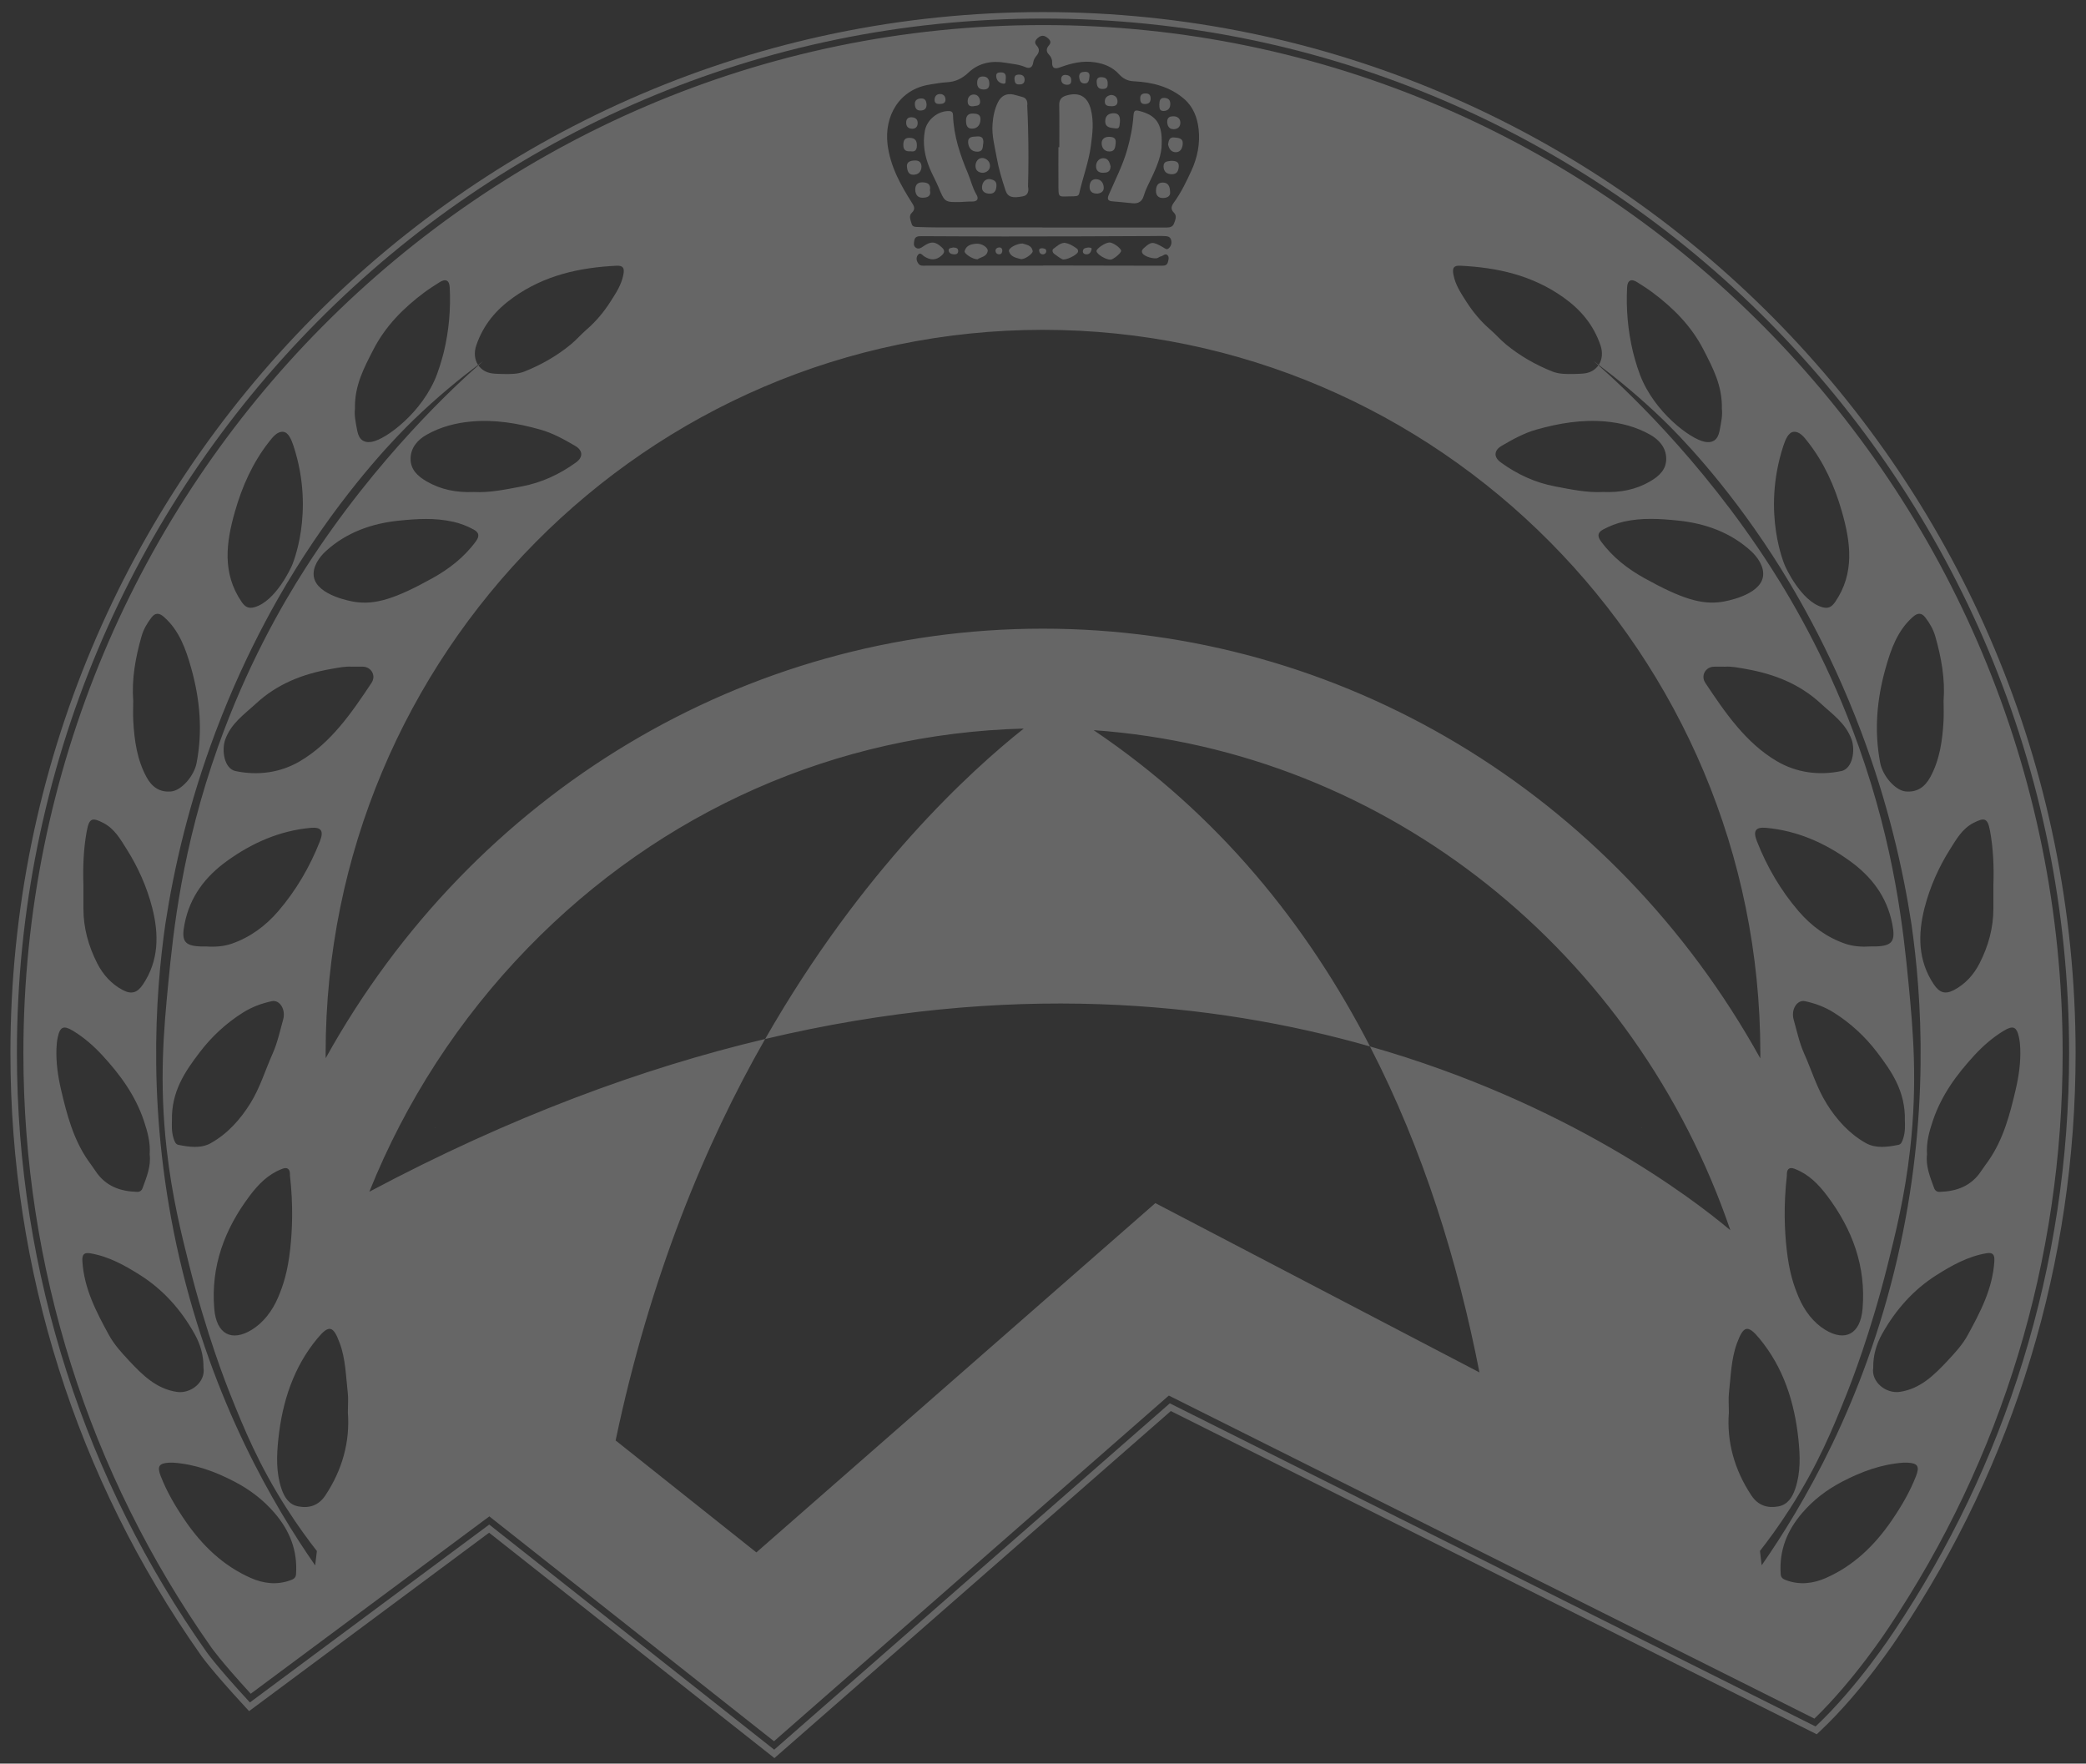 <?xml version="1.0" encoding="UTF-8"?><svg id="a" xmlns="http://www.w3.org/2000/svg" viewBox="0 0 868.77 734.47"><rect x="0" y="0" width="868.77" height="734.47" fill="#333333" stroke="none"/><defs><style>.b{fill:#fff;stroke-width:0px;}.c{opacity:.25;}</style></defs><g class="c"><polygon class="b" points="279.46 364.03 279.51 364.1 279.48 364.02 279.46 364.03"/><polygon class="b" points="181.16 469.63 181.25 469.75 181.39 469.78 181.3 469.66 181.16 469.63"/><path class="b" d="m424.56,35.15c1.38.05,2.19-.61,2.17-1.98-.03-1.44-.89-2.1-2.34-2.1-1.29,0-1.95.46-1.88,1.85.07,1.37.43,2.38,2.06,2.23Z"/><path class="b" d="m459.37,71.95c1.49-.04,3.08-.14,3.16-2.65-.34-1.42-.85-3.39-2.97-3.42-1.7-.03-3,1.32-3.07,3.2-.07,1.88,1.02,2.91,2.89,2.87Z"/><path class="b" d="m417.81,34.84c1.39.2.89-1.2,1.03-1.67.23-1.83-.03-3.03-1.94-3.02-1.04,0-2.06.16-2.01,1.51.07,1.84,1.26,2.95,2.92,3.18Z"/><path class="b" d="m411.94,74.56c-1.89.11-2.79,1.5-2.94,3.19-.18,2.07,1.32,2.86,3.15,2.91,2.14.05,2.74-1.42,2.85-3.22.13-2.08-1.22-2.65-3.07-2.88Z"/><path class="b" d="m383.79,69.36c-.06-1.97-1.28-2.62-2.96-2.52-1.63.09-3.32.51-3.11,2.61.16,1.56.55,3.42,2.78,3.32,2.1-.09,3.2-1.32,3.29-3.41Z"/><path class="b" d="m384.01,75.94c-2.09,0-2.92,1.39-2.82,3.24.1,1.79.96,3.2,3.03,3.16,1.95-.04,3.67-.49,3.08-3.18.47-2.59-1.18-3.22-3.29-3.22Z"/><path class="b" d="m444.35,35.3c1.16.04,1.86-.43,1.77-1.89.06-1.43-.85-2.12-2.32-2.21-1.21-.08-1.83.64-1.84,1.75,0,1.53.89,2.3,2.39,2.35Z"/><path class="b" d="m453.78,77.76c-.01,1.84.97,2.91,3.28,2.87,1.27-.15,2.73-.75,2.62-2.59-.11-1.81-1.12-3.37-3.16-3.42-1.94-.04-2.72,1.41-2.73,3.14Z"/><path class="b" d="m451.59,34.75c1.89.1,1.96-1.49,2.14-2.79.2-1.39-.44-2.11-1.89-2.05-1.29.05-2.41.29-2.4,2.09.17,1.23.41,2.66,2.14,2.76Z"/><path class="b" d="m418.78,79.31c.94,2.85,2.97,3.28,7.2,2.45,1.1-.22,1.44-.64,1.63-.85,1-1.11.62-2.83.54-3.16.21-7.78.23-15.84.02-24.17-.08-3.25-.2-6.46-.35-9.62.08-.49.2-1.74-.56-2.66-.13-.15-.38-.71-1.97-1.06-1.09-.24-2.14-.65-3.24-.87-2.95-.6-5.11.58-6.42,3.21-1.41,2.83-2.01,5.85-2.26,9.04-.38,4.8.92,9.34,1.72,13.93.81,4.66,2.21,9.26,3.69,13.77Z"/><path class="b" d="m459.12,37.05c1.41,0,2.34-.48,2.19-2.09.12-1.85-.69-2.78-2.59-2.82-1.47-.03-2.06.68-1.98,2.04.09,1.51.43,2.86,2.38,2.87Z"/><path class="b" d="m484.14,76.03c-2.11.06-2.65,1.63-2.7,3.42-.05,1.92,1.02,3.01,2.83,3.01,1.79,0,3.26-.71,3.05-2.52-.06-2.53-.93-3.97-3.18-3.91Z"/><path class="b" d="m460.12,42.3c.02,1.92,1.56,1.91,2.9,1.93,1.43.02,2.51-.51,2.39-2.21-.12-1.6-1.1-2.34-2.61-2.49-1.59.27-2.69,1.08-2.67,2.77Z"/><path class="b" d="m460.3,50.41c-.04,2.95,2.58,2.8,4.34,3.06,1.97.3,1.52-1.69,1.78-2.62.14-2.2-.33-3.73-2.67-3.69-2.1.03-3.42,1.11-3.44,3.25Z"/><path class="b" d="m463.24,83.84c2.82.22,5.64.53,8.45.81,2.33.23,3.95-.73,4.61-2.97.77-2.6,1.99-4.97,3.16-7.38,2.39-4.92,4.4-9.97,4.35-14.36.29-8.42-2.36-11.92-9.18-13.7-1.8-.47-2.42-.3-2.56,1.83-.34,4.91-1.31,9.77-2.68,14.48-1.87,6.45-4.97,12.43-7.61,18.58-.69,1.6-.53,2.56,1.45,2.71Z"/><path class="b" d="m486.1,50.99c.15,1.22.6,2.77,2.6,2.81,1.7.04,2.91-.95,2.89-2.72-.02-1.79-1.29-2.68-2.96-2.65-1.25.02-2.61.31-2.52,2.55Z"/><path class="b" d="m461.87,56.99c-1.89-.02-3.11,1.01-3.06,2.77.05,1.81,1.13,3.3,3.2,3.33,2.42.04,2.47-1.87,2.65-3.57.23-2.15-1.11-2.51-2.78-2.53Z"/><path class="b" d="m486.47,60.12c.34,1.72,1.23,3.25,3.2,3.27,2.14.02,2.82-1.91,2.92-3.56.14-2.38-1.95-2.43-3.62-2.58-1.94-.18-2.24,1.27-2.49,2.87Z"/><path class="b" d="m476.78,43.32c1.48,0,2.39-.56,2.43-2.18.03-1.44-.56-2.24-2.07-2.23-1.38-.02-2.28.5-2.27,2.05,0,1.3.26,2.37,1.91,2.36Z"/><path class="b" d="m487.68,66.98c-1.23.24-3.12.05-3.09,2.33.03,2.14,1.28,3.22,3.43,3.25,2.2.04,2.79-1.49,2.91-3.21.15-2.07-1.36-2.37-3.25-2.37Z"/><path class="b" d="m484.62,46.22c1.63-.06,2.7-.87,2.78-2.78.08-1.88-.93-2.6-2.49-2.67-1.85-.08-2.04,1.32-2.08,2.77.05,1.25-.03,2.74,1.79,2.67Z"/><path class="b" d="m440.81,61.28c0,4.85-.04,9.69,0,14.54.07,7.18-.58,5.95,6.35,5.93.37,0,.74-.06,1.11-.1.68-.08,1.07-.48,1.21-1.13,1.46-6.6,3.93-12.92,4.83-19.71.69-5.15,1.31-10.17,0-15.26-1.39-5.42-4.92-7.35-10.24-5.75-2.12.63-2.97,1.8-2.93,4.05.12,5.81.04,11.63.04,17.45-.13,0-.25,0-.38,0Z"/><path class="b" d="m416.04,103.05c-.82.07-1.44.56-1.42,1.4.03.91.65,1.49,1.6,1.45.92-.04,1.17-.74,1.23-1.56-.06-.87-.52-1.36-1.41-1.29Z"/><path class="b" d="m425.89,101.41c-2.57,0-6.03,1.99-5.68,3.22.66,2.34,2.96,2.75,4.89,3.25,1.48.38,5.17-2.26,4.99-3.31-.43-2.54-2.7-2.59-4.2-3.16Z"/><path class="b" d="m434.05,103.38c-.75,0-1.33.18-1.28.96.06.9.6,1.56,1.52,1.58.82.02,1.46-.54,1.45-1.36-.01-1.11-1.02-1.04-1.7-1.19Z"/><path class="b" d="m406.63,101.49c-2.12.16-4.23.65-4.89,3.09-.28,1.03,3.38,3.44,5.37,3.42,1.28-.97,3.72-.99,4.23-3.34.33-1.53-2.39-3.34-4.7-3.17Z"/><path class="b" d="m453.23,103.07c-.92.17-2.12.17-2.24,1.52-.07.82.58,1.31,1.45,1.33,1.41.04,1.95-1.03,2.18-2.08.17-.77-.73-.71-1.39-.77Z"/><path class="b" d="m408.97,65.8c-1.64.03-2.69,1.6-2.7,3.28-.01,1.79,1.09,2.84,3.11,2.89,1.77-.2,3.04-1.34,2.92-3.15-.12-1.76-1.7-3.04-3.32-3.02Z"/><path class="b" d="m434.4,10.44C200.24,10.44,9.74,202.5,9.74,438.57c0,89.17,27.04,174.72,78.19,247.41.08.11,3.52,5.21,16.49,19.39l99.38-73.86,118.55,93.64,164.44-143.96,268.87,134.54c16.66-16.07,30.63-37.43,30.78-37.65,47.5-70.84,72.6-153.64,72.6-239.5,0-236.08-190.49-428.14-424.63-428.14Zm387.54,332.25c4.56-2.34,5.85-2.06,6.85,3.29,1.39,7.5,1.67,15.1,1.41,22.72,0,3.2,0,6.4,0,9.6.02,8.14-2.13,15.75-5.73,22.83-2.42,4.76-5.95,8.69-10.67,11.17-3.69,1.94-6.08,1.12-8.41-2.35-6.66-9.91-6.66-20.9-3.87-31.83,2.21-8.64,5.86-16.89,10.62-24.43,2.65-4.2,5.08-8.58,9.79-11Zm-36.65-64.37c2.25-8,4.97-15.73,11.35-21.38,2.05-1.82,3.65-1.81,5.23.24,1.82,2.35,3.31,4.96,4.15,7.89,2.49,8.75,4.12,17.63,3.44,26.83,0,2.77.13,5.54-.02,8.3-.45,8.14-1.56,16.13-5.49,23.38-2.28,4.21-5.53,6.47-10.3,6.02-4.31-.41-9.55-6.44-10.59-11.87-2.56-13.37-1.41-26.47,2.23-39.41Zm-42.59-92.58c.87-2.67,2.12-5.64,4.23-5.89,2.57-.3,4.46,2.21,6.09,4.3,6.69,8.56,11.1,18.41,14.09,28.92,3.65,12.8,5.4,25.56-2.75,37.54-1.49,2.19-2.94,2.95-5.36,2.28-9.1-2.53-15.54-17.14-15.54-17.14,0,0-9.91-21.96-.76-50.01Zm-65.05-66.05c.15-3.06,1.77-3.75,4.32-2.1,2.1,1.35,4.22,2.67,6.23,4.17,8.66,6.46,16.24,14.03,21.32,23.97,3.79,7.43,7.84,14.82,7.6,24.56.36,2.57-.33,5.86-.97,9.18-.36,1.85-1.06,3.16-2.13,3.91-1.51,1.06-3.33.73-4.05.6-5.78-1.04-21-12.21-26.97-27.95-1.67-4.39-2.9-9.45-2.9-9.45-2.12-8.86-2.91-17.8-2.45-26.88ZM387.46,35.16c2.28-.33,4.56-.78,6.86-.9,3.59-.19,6.39-1.54,9.07-4.07,4.26-4.03,9.69-5.04,15.41-4.05,2.77.48,5.62.66,8.27,1.82,1.77.78,2.93.05,3.22-1.83.16-1.09.59-1.98,1.29-2.79,1.19-1.4,1.61-2.82.17-4.37-1.02-1.1-.72-2.07.36-3.06,1.49-1.37,2.81-1.31,4.3-.02,1.07.93,1.49,1.79.44,3.01-1.12,1.3-1.28,2.54.08,3.92.76.77,1.3,1.91,1.25,3.05-.12,2.83,1.36,2.89,3.41,2.14,4.66-1.71,9.34-2.84,14.42-2.06,3.94.6,7.32,1.99,10,4.92,1.69,1.85,3.54,2.85,6.19,2.98,7.73.37,15.1,2.23,21.08,7.45,3.66,3.2,5.4,7.69,5.92,12.47.66,6.06-.48,11.84-3.06,17.42-2.1,4.55-4.24,9.03-7.2,13.1-.99,1.36-1.63,2.76.02,4.35,1.32,1.28.52,2.96-.01,4.42-.52,1.42-1.7,1.7-3.08,1.7-17.23-.02-34.46,0-51.7,0v-.04c-14.47,0-28.95,0-43.42,0-2.76,0-5.52-.11-8.27-.18-1.13-.03-2.47.03-2.8-1.3-.38-1.51-1.38-3.26.08-4.64,1.44-1.37,1.08-2.51.17-3.93-4.84-7.59-9.19-15.44-10.29-24.54-1.41-11.6,4.7-23.04,17.84-24.95Zm357.55,451.6c.88-.65,2.17-.09,2.72.13,5.63,2.23,9.65,6.31,13.36,11.27,10.34,13.81,16.09,29.14,14.63,46.81-.89,10.77-7.33,13.86-15.57,8.84-4.87-2.97-8.66-7.9-11.07-13.62-2.08-4.94-3.95-10.5-5.01-20.18-.81-7.39-1.33-17.87.13-30.58-.03-.41-.11-2,.81-2.68Zm15.69-27.22c-4.04-6.47-6.23-13.89-9.34-20.84-2.01-4.5-2.99-9.32-4.33-14.02-1.23-4.28,1.43-8.42,4.68-7.73,4.27.89,8.34,2.41,12.12,4.8,6.93,4.37,12.97,9.96,17.93,16.48,6.02,7.92,11.87,16.28,11.57,28.46.05,1.72.23,4.58-.67,7.36-.38,1.17-.78,2.5-2.03,2.74-4.56.9-9.37,1.59-13.54-.74-6.85-3.84-12.16-9.7-16.4-16.5Zm20.6-65.39c-.82.03-1.64,0-2.11,0-3.83.25-7.38-.01-10.6-1.1-7.64-2.59-14.19-7.37-19.52-13.58-7.36-8.57-13.12-18.34-17.33-29.06-1.74-4.41-.63-6.06,3.84-5.65,12.84,1.18,24.33,6.19,34.86,13.81,8.9,6.43,15.35,14.69,17.63,26.11,1.45,7.26.1,9.23-6.77,9.47Zm-14.47-73.03c-9.45,1.97-18.76.61-26.8-4.11-12.88-7.57-21.49-20.11-29.8-32.62-2-3.02.07-6.62,3.53-6.74,1.4-.05,2.8,0,4.61,0,2.72-.2,5.76.42,8.85.97,11.56,2.06,22.18,6.11,31.13,14.39,4.85,4.49,10.39,8.21,12.82,15.03,1.56,4.4.43,12.09-4.33,13.09Zm-32.61-80.85c-1.41,7.8-15.94,10.2-16.97,10.36-8.61,1.33-17.02-1.33-32.38-9.84-6.91-3.83-13.24-8.69-18.11-15.35-1.58-2.16-1.42-3.68.95-4.95,2.73-1.46,5.55-2.55,8.55-3.24,7.51-1.7,15.04-1.23,22.58-.46,11.3,1.16,21.88,4.9,30.43,12.72,2.47,2.26,5.72,6.48,4.95,10.74Zm-46.91-39.83c-6.04,3.52-12.46,4.75-19.73,4.45-6.47.37-13.21-1.04-20.01-2.34-8.27-1.57-15.69-5.02-22.53-9.98-3.06-2.22-2.86-5.02.35-6.89,4.64-2.71,9.26-5.3,14.52-6.78,9.45-2.67,18.96-4.24,28.7-3.37,6.49.58,12.83,2.21,18.64,5.5,3.73,2.11,6.62,5.35,6.69,9.92.07,4.56-2.92,7.32-6.63,9.48Zm45.84,238.14c0,.72,0,1.45-.03,2.18-61.32-110.63-174.92-178.95-298.79-178.95s-237.38,68.28-298.69,178.88c-.01-.71-.02-1.41-.02-2.12,0-166.09,134.01-301.21,298.72-301.21s298.8,135.12,298.8,301.21Zm-629.29,59.59c3.72-4.96,7.73-9.04,13.36-11.27.55-.22,1.85-.78,2.72-.13.92.68.84,2.26.81,2.68,1.46,12.71.94,23.19.13,30.58-1.06,9.68-2.93,15.24-5.01,20.18-2.41,5.72-6.2,10.65-11.07,13.62-8.25,5.03-14.69,1.93-15.57-8.84-1.46-17.67,4.29-33,14.63-46.81Zm-16.01-22.12c-4.17,2.34-8.97,1.64-13.54.74-1.25-.25-1.65-1.57-2.03-2.74-.89-2.78-.71-5.64-.67-7.36-.3-12.18,5.54-20.54,11.57-28.46,4.96-6.52,11-12.11,17.93-16.48,3.78-2.39,7.85-3.9,12.12-4.8,3.25-.68,5.91,3.45,4.68,7.73-1.34,4.7-2.32,9.52-4.33,14.02-3.1,6.95-5.3,14.37-9.34,20.84-4.25,6.81-9.56,12.67-16.4,16.5Zm28.03-96.57c-5.33,6.21-11.88,10.98-19.52,13.58-3.22,1.09-6.76,1.36-10.6,1.1-.46,0-1.29.03-2.11,0-6.87-.24-8.22-2.21-6.77-9.47,2.27-11.42,8.73-19.68,17.63-26.11,10.54-7.61,22.02-12.63,34.86-13.81,4.46-.41,5.57,1.24,3.84,5.65-4.22,10.72-9.97,20.49-17.33,29.06Zm9.04-62.46c-8.04,4.73-17.35,6.08-26.8,4.11-4.77-1-5.9-8.69-4.33-13.09,2.43-6.82,7.97-10.55,12.82-15.03,8.95-8.28,19.57-12.34,31.13-14.39,3.09-.55,6.12-1.17,8.85-.97,1.81,0,3.21-.04,4.61,0,3.46.12,5.53,3.73,3.53,6.74-8.31,12.51-16.92,25.05-29.8,32.62Zm63.76-99.75c3.01.68,5.83,1.77,8.55,3.24,2.37,1.27,2.53,2.79.95,4.95-4.87,6.66-11.2,11.51-18.11,15.35-15.35,8.51-23.77,11.17-32.38,9.84-1.03-.16-15.56-2.56-16.97-10.36-.77-4.27,2.48-8.49,4.95-10.74,8.55-7.82,19.13-11.56,30.43-12.72,7.53-.77,15.07-1.25,22.58.46Zm-17.68-26.31c.07-4.57,2.95-7.81,6.69-9.92,5.8-3.28,12.15-4.92,18.64-5.5,9.74-.87,19.25.7,28.7,3.37,5.26,1.48,9.88,4.08,14.52,6.78,3.21,1.87,3.41,4.67.35,6.89-6.84,4.95-14.26,8.4-22.53,9.98-6.8,1.29-13.54,2.71-20.01,2.34-7.27.29-13.69-.94-19.73-4.45-3.72-2.16-6.7-4.93-6.63-9.48Zm304.82-85.47c.78,1.37,4.97,2.6,6.4,1.9.4-.2.78-.51,1.2-.59.96-.19,1.89-1.46,2.83-.51.78.78.4,2,.11,3-.35,1.25-1.39,1.37-2.51,1.37-12.68-.03-25.35-.05-38.03-.07-3.8,0-7.61,0-11.41,0v.04c-16.25,0-32.51,0-48.76,0-1.09,0-2.34.26-3.12-.79-.8-1.08-1.13-2.37-.33-3.55,1-1.48,1.9-.05,2.6.41,2.63,1.73,5.03,1.87,7.45-.38,1.2-1.12,1.29-2.06.1-3.19-2.75-2.61-4.59-2.77-7.74-.59-1.02.7-2.05,1.46-3.24.58-1.06-.79-.77-2.04-.55-3.12.3-1.5,1.49-1.64,2.77-1.64,11.55.05,23.09.12,34.64.12,20.65-.01,41.3-.05,61.95-.17,1.85-.01,3.7-.09,5.55.06,1.11.09,1.82.65,2.05,1.73.27,1.26-.06,2.4-1,3.28-.91.86-1.65.03-2.39-.39-4.36-2.47-4.92-2.43-8.05.38-.71.63-1.01,1.29-.52,2.15Zm-327.99,64.8c-.24-9.73,3.8-17.13,7.6-24.56,5.08-9.94,12.67-17.52,21.32-23.97,2.01-1.5,4.13-2.81,6.23-4.17,2.55-1.64,4.16-.96,4.32,2.1.46,9.08-.33,18.02-2.45,26.88,0,0-1.24,5.05-2.9,9.45-5.97,15.75-21.19,26.91-26.97,27.95-.72.13-2.54.45-4.05-.6-1.07-.75-1.77-2.06-2.13-3.91-.64-3.31-1.33-6.61-.97-9.18Zm-49.99,42.78c2.99-10.51,7.4-20.36,14.09-28.92,1.63-2.09,3.53-4.6,6.09-4.3,2.11.25,3.36,3.22,4.23,5.89,9.16,28.04-.76,50.01-.76,50.01,0,0-6.44,14.61-15.54,17.14-2.42.67-3.87-.09-5.36-2.28-8.15-11.98-6.4-24.74-2.75-37.54Zm-38.92,52.01c.83-2.93,2.33-5.54,4.15-7.89,1.58-2.05,3.18-2.06,5.23-.24,6.38,5.65,9.11,13.38,11.35,21.38,3.64,12.94,4.79,26.05,2.23,39.41-1.04,5.43-6.29,11.47-10.59,11.87-4.77.45-8.02-1.81-10.3-6.02-3.92-7.25-5.04-15.24-5.49-23.38-.15-2.76-.02-5.53-.02-8.3-.68-9.2.95-18.08,3.44-26.83Zm-22.76,80.92c1-5.35,2.29-5.64,6.85-3.29,4.71,2.42,7.14,6.8,9.79,11,4.75,7.53,8.41,15.78,10.62,24.43,2.79,10.93,2.79,21.92-3.87,31.83-2.33,3.46-4.72,4.29-8.41,2.35-4.72-2.48-8.25-6.41-10.67-11.17-3.59-7.07-5.75-14.68-5.73-22.83,0-3.2,0-6.4,0-9.6-.25-7.62.02-15.22,1.41-22.72Zm-12.65,90.65c.06-1.54.21-3.11.53-4.61.96-4.51,2.45-5.12,6.38-2.74,4.52,2.74,8.55,6.24,12.14,10.13,7.36,7.97,13.8,16.67,17.37,27.37,1.48,4.44,2.76,8.88,2.41,14,.6,4.78-1.25,9.35-2.94,13.95-.41,1.11-1.17,1.65-2.27,1.62-7.07-.2-13.24-2.35-17.45-8.83-.97-1.5-2.08-2.9-3.09-4.37-6.05-8.8-8.75-19-11.16-29.33-1.32-5.66-2.13-11.36-1.92-17.19Zm30.25,130.03c-3.11-3.32-6.23-6.72-8.44-10.78-5.22-9.57-10.3-19.22-11.01-30.63-.18-2.9.73-3.75,3.34-3.31,7.62,1.3,14.26,4.97,20.76,9.09,9.59,6.07,16.98,14.4,22.61,24.43,2.33,4.15,3.8,8.8,3.73,14.08.96,5.99-5.29,11-11.13,10.11-8.55-1.31-14.25-7-19.86-12.98Zm69.53,88.92c-.12,1.66-1.21,2.11-2.4,2.54-5.59,2.05-11.2,1.33-16.4-.96-11.43-5.03-20.27-13.45-27.49-24.04-3.96-5.81-7.48-11.78-10.05-18.35-1.62-4.14-.72-5.43,3.53-5.65.57-.03,1.15,0,1.73,0,9.06.65,17.4,3.69,25.51,7.93,6.37,3.33,11.91,7.53,16.67,13.07,6.23,7.27,9.6,15.54,8.9,25.46Zm7.95-3.7c-16.98-24.42-42.56-67.64-56.48-127.76-13.76-59.44-10.17-109.64-5.88-139.43,3.49-22.78,9.71-50.2,20.92-79.95,13.47-35.74,29.03-61.28,36.87-73.36,20.22-31.17,39.49-50.66,45.5-56.46,10.28-9.93,19.68-17.52,26.93-22.96-1.43-2.17-1.79-5.09-.72-8.2,2.93-8.55,8.24-14.81,15.4-19.9,13.04-9.28,27.58-12.45,42.91-13.21,2.7-.13,3.46.78,2.95,3.6-.78,4.33-3.18,7.88-5.35,11.28-2.74,4.3-6.07,8.33-10.01,11.72-2.25,1.94-4.23,4.26-6.56,6.18-5.88,4.83-12.36,8.51-19.29,11.27-2.83,1.13-5.97,1.1-9.03,1.04-1.48-.07-2.97-.05-4.43-.25-2.57-.34-4.51-1.6-5.74-3.37-8.29,7.27-42.34,38.19-72.02,84.48-10.25,15.99-24.56,41.12-36.35,74.18-15.11,42.38-18.69,77.07-20.79,98.77-1.88,19.41-3.84,40.9-.65,69.1,2.23,19.72,6.12,35.23,9.41,48.36,7.2,28.67,15.18,48.94,17.26,54.13,5.42,13.53,11.65,28.87,23.34,47.1,4.8,7.49,9.24,13.47,12.54,17.68-.24,1.99-.47,3.98-.71,5.97Zm4.26-29.11c-2.79,4.2-6.71,5.43-11.26,4.57-3.8-.71-5.76-3.68-6.98-7.26-2.32-6.78-2.07-13.81-1.34-20.78,1.64-15.54,6.3-29.89,16.21-41.86,4.88-5.9,6.67-5.43,9.38,1.95,2.44,6.62,2.53,13.7,3.33,20.63.28,2.39.04,4.84.04,8.25.93,12.03-2.28,23.83-9.38,34.5Zm345.68-121.74l-166.17,145.47-58.62-46.63c14.25-67.79,37.16-123.33,62.28-167.19-50.97,12.07-106.07,32.34-164.85,63.61,15.05-37.51,37.28-71.93,66-101.51,55.41-57.04,128.52-89.32,206.55-91.38-21.77,17.28-67.28,58.57-107.7,129.28,101.13-24.02,186.16-15.67,251.88,3.1v-.04c-26.15-50.7-63.19-96.73-115.08-131.68,122.91,8.75,225.88,93.22,265.19,208.26-16.08-13.51-68.09-53.14-150.1-76.54,22.28,43.2,36.59,89.75,45.6,135.75l-134.98-70.5Zm248.23,121.74c-7.1-10.67-10.32-22.47-9.38-34.5,0-3.41-.23-5.86.04-8.25.8-6.93.89-14.01,3.33-20.63,2.72-7.37,4.5-7.85,9.38-1.95,9.91,11.97,14.57,26.33,16.21,41.86.73,6.97.99,13.99-1.34,20.78-1.23,3.58-3.18,6.54-6.98,7.26-4.55.85-8.47-.37-11.26-4.57Zm3.55,23.14c3.3-4.21,7.74-10.19,12.54-17.68,11.69-18.23,17.92-33.57,23.34-47.1,2.08-5.19,10.06-25.46,17.26-54.13,3.29-13.13,7.19-28.64,9.41-48.36,3.18-28.2,1.22-49.69-.65-69.1-2.1-21.7-5.68-56.39-20.79-98.77-11.78-33.06-26.09-58.19-36.35-74.18-29.68-46.29-63.73-77.2-72.02-84.48-1.23,1.77-3.17,3.03-5.74,3.37-1.46.2-2.96.17-4.43.25-3.06.05-6.21.09-9.03-1.04-6.92-2.76-13.41-6.44-19.29-11.27-2.33-1.92-4.31-4.24-6.56-6.18-3.94-3.39-7.27-7.42-10.01-11.72-2.17-3.4-4.57-6.95-5.35-11.28-.51-2.82.25-3.73,2.95-3.6,15.32.76,29.87,3.93,42.91,13.21,7.16,5.09,12.47,11.35,15.4,19.9,1.07,3.11.7,6.03-.72,8.2,7.25,5.44,16.65,13.02,26.93,22.96,6,5.8,25.27,25.29,45.5,56.46,7.83,12.07,23.4,37.61,36.87,73.36,11.21,29.76,17.42,57.17,20.92,79.95,4.28,29.79,7.88,79.99-5.88,139.43-13.92,60.12-39.5,103.33-56.48,127.76-.24-1.99-.47-3.98-.71-5.97Zm65-31.14c-2.57,6.58-6.09,12.55-10.05,18.35-7.23,10.59-16.06,19.01-27.49,24.04-5.19,2.28-10.81,3.01-16.4.96-1.19-.44-2.28-.89-2.4-2.54-.7-9.92,2.67-18.19,8.9-25.46,4.75-5.54,10.3-9.74,16.67-13.07,8.11-4.24,16.45-7.28,25.51-7.93.58,0,1.15-.02,1.73,0,4.25.21,5.15,1.5,3.53,5.65Zm21.63-58.9c-2.21,4.06-5.33,7.46-8.44,10.78-5.61,5.98-11.31,11.67-19.86,12.98-5.83.89-12.09-4.12-11.13-10.11-.07-5.27,1.4-9.93,3.73-14.08,5.63-10.02,13.02-18.36,22.61-24.43,6.51-4.12,13.15-7.8,20.76-9.09,2.61-.44,3.52.41,3.34,3.31-.71,11.42-5.79,21.06-11.01,30.63Zm8.73-72.72c-1.01,1.47-2.12,2.87-3.1,4.37-4.21,6.48-10.38,8.63-17.45,8.83-1.1.03-1.86-.51-2.27-1.62-1.69-4.6-3.54-9.17-2.94-13.95-.35-5.12.92-9.55,2.41-14,3.57-10.7,10.01-19.4,17.37-27.37,3.59-3.89,7.61-7.39,12.14-10.13,3.93-2.38,5.41-1.77,6.38,2.74.32,1.5.48,3.07.53,4.61.22,5.83-.6,11.54-1.92,17.19-2.41,10.34-5.11,20.54-11.16,29.33Z"/><path class="b" d="m396.97,103.06c-.64.24-1.93.08-1.88,1.22.05,1.13,1.13,1.62,2.27,1.65,1.05.03,1.77-.36,1.7-1.51-.07-1.21-1.02-1.27-2.1-1.36Z"/><path class="b" d="m443.29,101.12c-1.9.16-3.14,1.46-4.49,2.43-.72.52-.5,1.57.24,2.15,1.05.82,2.15,1.6,3.32,2.24,1.26.7,6.37-1.75,6.61-3.13.07-.37-.08-.98-.36-1.18-1.61-1.21-3.32-2.25-5.33-2.51Z"/><path class="b" d="m462.08,100.98c-1.75.04-5.5,2.54-5.41,3.61.1,1.28,3.82,3.56,5.79,3.55,1.17,0,4.48-2.73,4.46-3.67-.02-1.1-3.38-3.52-4.83-3.49Z"/><path class="b" d="m391.24,43.3c1.51,0,2.56-.4,2.54-1.83-.01-1.34-.84-2.28-2.2-2.31-1.49-.03-2.32.93-2.35,2.4-.03,1.51,1.04,1.78,2.01,1.74Z"/><path class="b" d="m405.38,44.25c1.03-.31,2.92.08,2.8-2.05-.08-1.51-.98-2.84-2.58-2.84-1.54,0-2.58,1.05-2.59,2.77,0,1.42.56,2.29,2.37,2.12Z"/><path class="b" d="m404.86,53.58c2.36-.07,3.38-1.67,3.49-3.82.1-2.17-1.54-2.45-3.18-2.48-2.08-.04-2.9,1.16-2.84,3.12.04,1.71.45,3.23,2.53,3.17Z"/><path class="b" d="m409.59,37.27c1.64.04,2.46-.7,2.44-2.4-.02-1.84-.73-3.01-2.71-3.02-1.69,0-2.32,1.03-2.35,2.58-.03,1.78.76,2.8,2.61,2.83Z"/><path class="b" d="m409.51,59.78c.3-2.83-1.13-3.07-2.77-2.95-1.61.12-3.64.05-3.54,2.36.1,2.29,1.4,4.05,3.93,3.98,2.59-.07,2.08-2.4,2.37-3.39Z"/><path class="b" d="m379.19,63c1.71.32,2.65-.34,2.67-2.35.03-2.11-.75-3.17-2.95-3.24-1.94-.06-2.62.83-2.69,2.66-.07,2.05.66,3.14,2.97,2.93Z"/><path class="b" d="m379.78,53.62c1.53.05,2.39-.84,2.41-2.33.03-1.64-.97-2.39-2.55-2.46-1.43,0-2.22.67-2.24,2.16-.01,1.62.76,2.56,2.38,2.62Z"/><path class="b" d="m387.22,70.14c1.08,2.61,2.5,5.09,3.59,7.7,2.66,6.41,2.62,6.42,9.3,6.29,1.56-.07,3.13-.23,4.69-.2,2.3.03,2.92-1.12,1.85-2.93-1.63-2.74-2.29-5.82-3.5-8.7-3.29-7.8-5.97-15.76-6.24-24.34-.03-1.05-.41-1.65-1.58-1.7-4.62-.2-9.27,3.56-10.14,8.16-1.03,5.47-.05,10.68,2.03,15.72Z"/><path class="b" d="m383.41,46.03c1.61-.06,2.51-.76,2.49-2.57-.11-1.34-.53-2.55-2.34-2.46-1.54.07-2.65.79-2.54,2.44.09,1.36.55,2.66,2.39,2.59Z"/><path class="b" d="m201.1,150.48c-.64.47-1.32.98-1.99,1.49.04.06.08.11.12.16,1.39-1.22,2.08-1.8,1.88-1.65Z"/><path class="b" d="m434.4,5.03C197.26,5.03,4.34,199.51,4.34,438.57c0,90.29,27.38,176.92,79.12,250.45.15.23,3.87,5.8,18.63,21.8l1.65,1.79,99.96-74.3,118.83,93.86,165.09-144.53,269,134.61,1.38-1.29c17.73-16.63,32.36-39,32.95-39.91,48.08-71.7,73.49-155.55,73.49-242.48,0-239.06-192.92-433.54-430.04-433.54Zm354.3,674.52s-14.86,22.85-32.56,39.45l-268.94-134.57-164.76,144.24-118.69-93.75-99.67,74.08c-14.78-16.03-18.36-21.46-18.36-21.46C36.23,617.2,7.04,531.35,7.04,438.57,7.04,200.62,198.38,7.73,434.4,7.73s427.34,192.89,427.34,430.84c0,89.27-26.91,172.19-73.03,240.98Z"/><polygon class="b" points="585.45 364.1 585.5 364.03 585.48 364.02 585.45 364.1"/><polygon class="b" points="683.66 469.66 683.57 469.78 683.71 469.75 683.79 469.63 683.66 469.66"/><path class="b" d="m663.86,150.48c-.2-.15.49.43,1.88,1.65.04-.05.08-.1.12-.16-.67-.5-1.36-1.02-1.99-1.49Z"/></g></svg>
